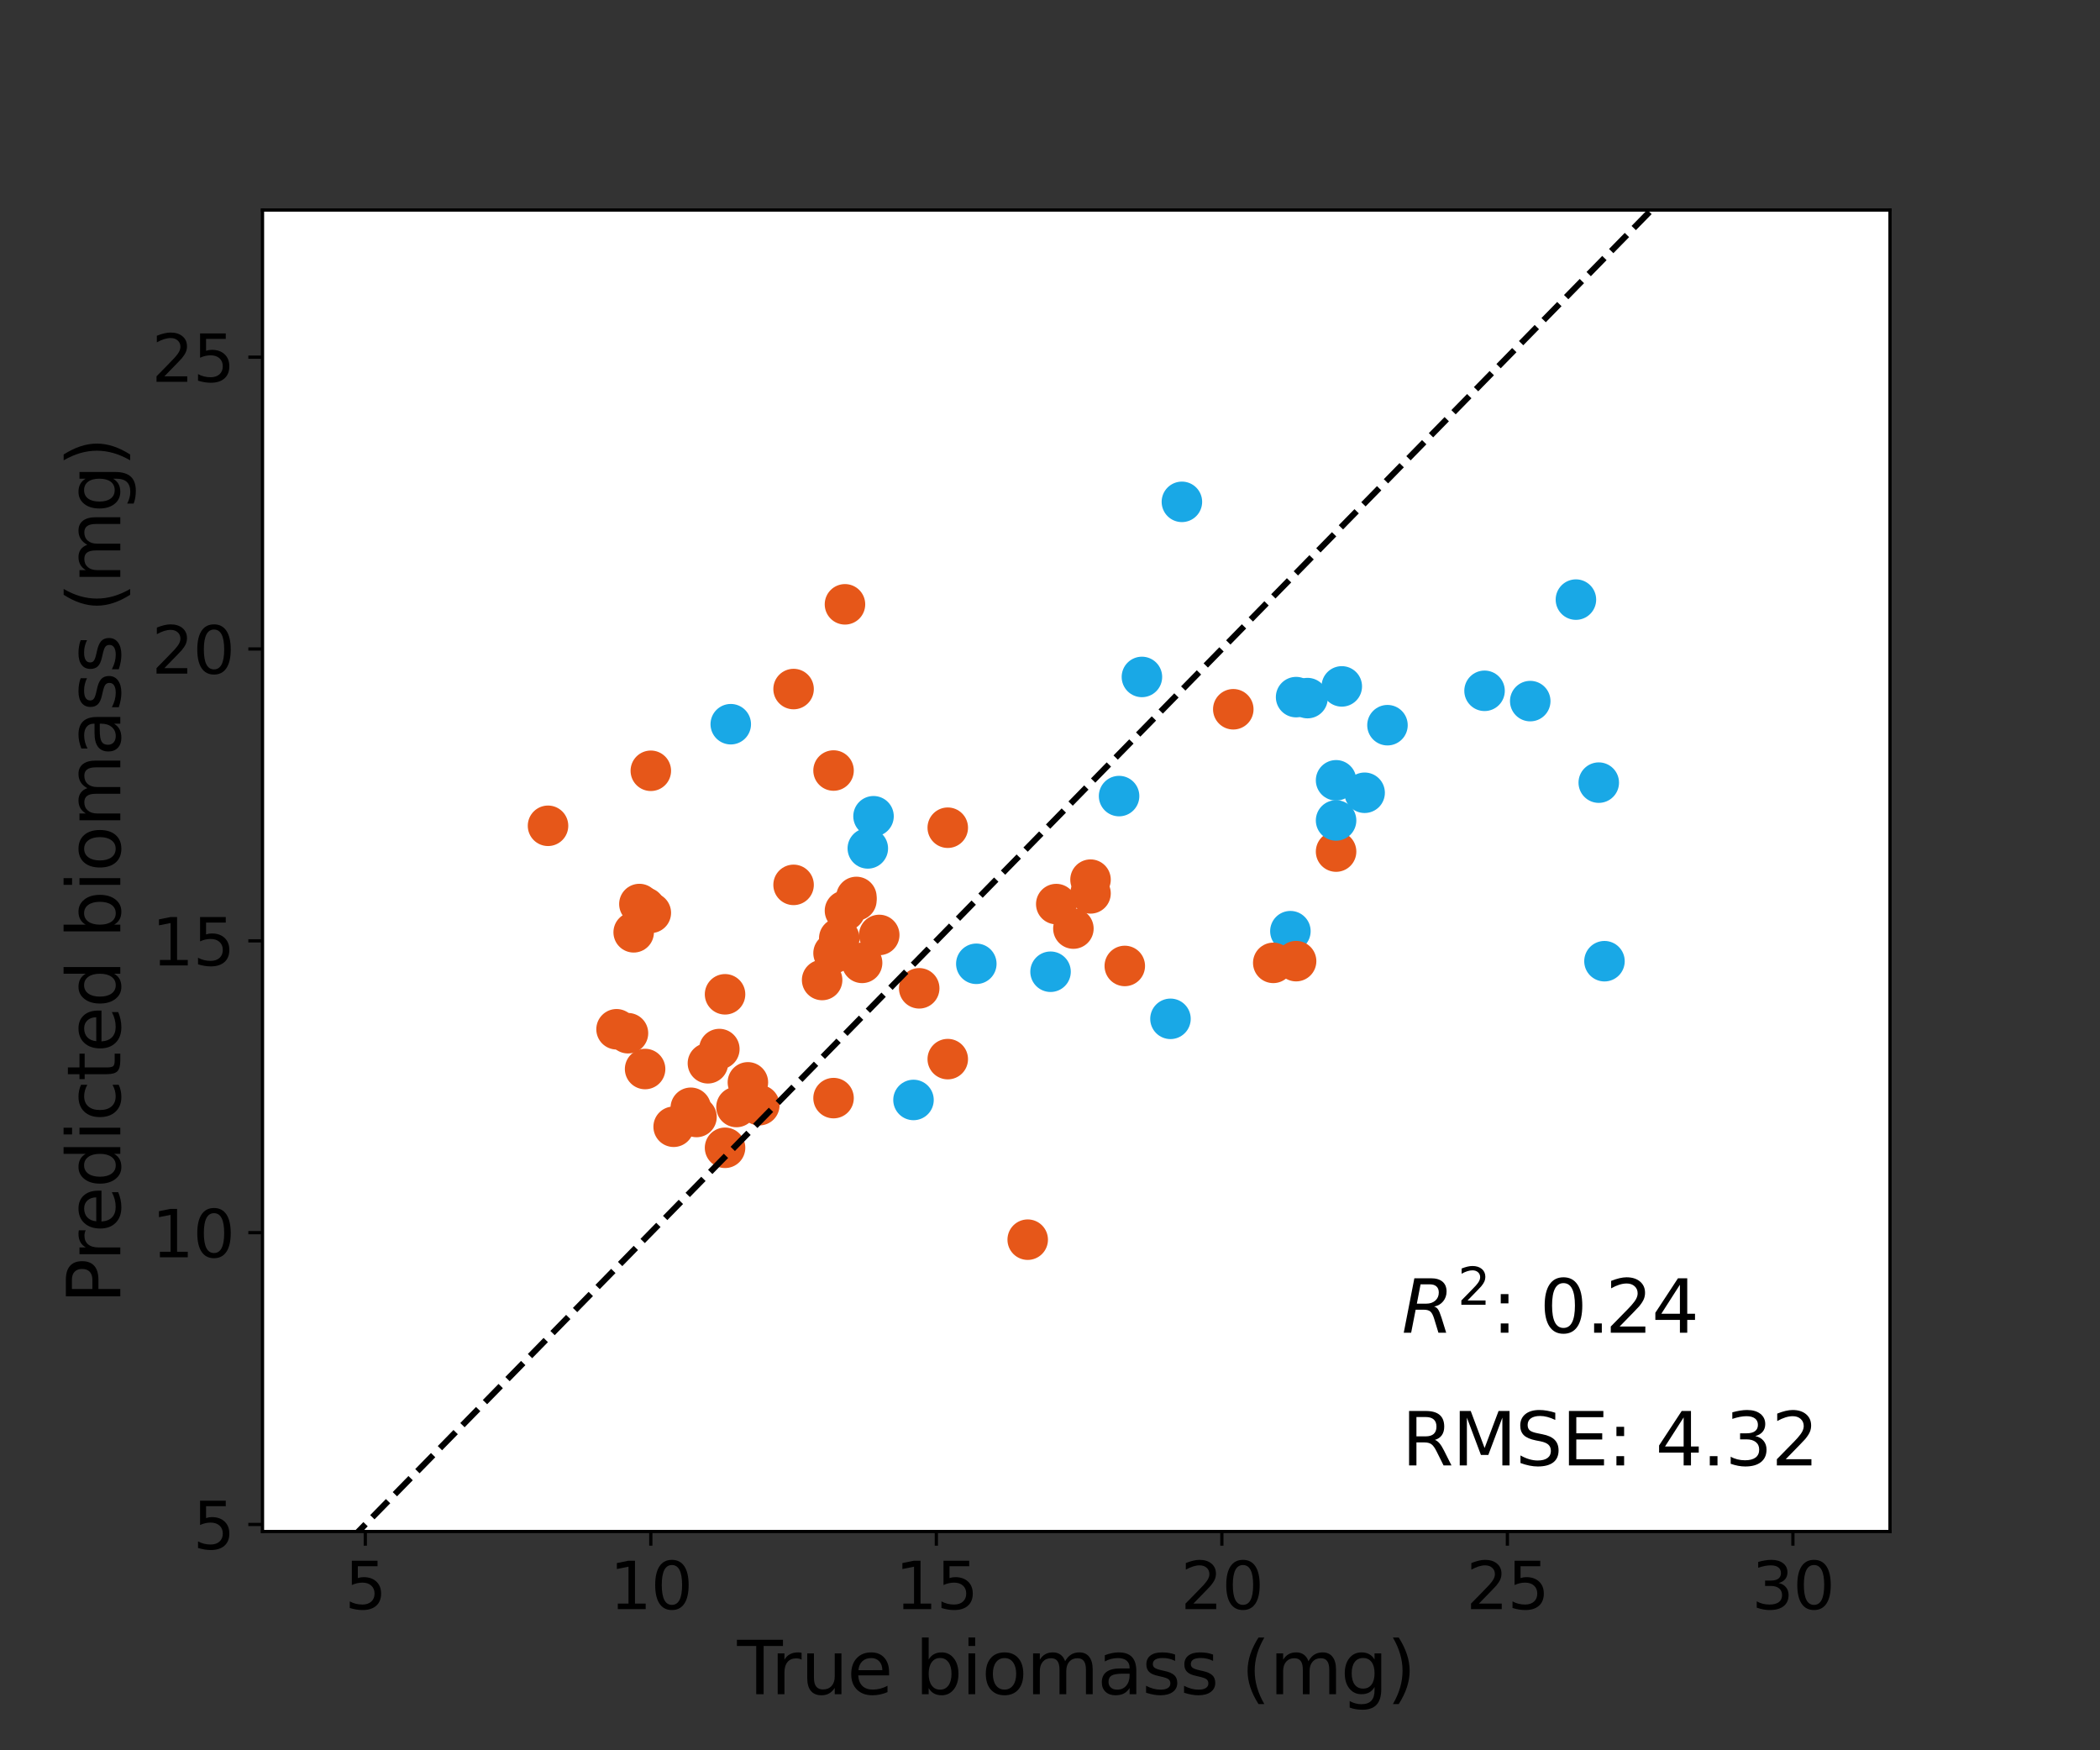 <?xml version="1.0" encoding="utf-8" standalone="no"?>
<!DOCTYPE svg PUBLIC "-//W3C//DTD SVG 1.1//EN"
  "http://www.w3.org/Graphics/SVG/1.1/DTD/svg11.dtd">
<svg xmlns:xlink="http://www.w3.org/1999/xlink" width="518.4pt" height="432pt" viewBox="0 0 518.4 432" xmlns="http://www.w3.org/2000/svg" version="1.1">
 <rect x="0" y="0" width="518.4" height="432" fill="#333333" stroke="none"/>
 <defs>
  <style type="text/css">*{stroke-linejoin: round; stroke-linecap: butt}</style>
 </defs>
 <g id="figure_1">
  <g id="patch_1">
   <path d="M 0 432 
L 518.4 432 
L 518.4 0 
L 0 0 
L 0 432 
z
" style="fill: none"/>
  </g>
  <g id="axes_1">
   <g id="patch_2">
    <path d="M 64.8 378 
L 466.56 378 
L 466.56 51.84 
L 64.8 51.84 
z
" style="fill: #ffffff"/>
   </g>
   <g id="PathCollection_1">
    <defs>
     <path id="C0_0_c52ad7ee46" d="M 0 4.5 
C 1.193 4.5 2.338 4.026 3.182 3.182 
C 4.026 2.338 4.5 1.193 4.5 -0 
C 4.5 -1.193 4.026 -2.338 3.182 -3.182 
C 2.338 -4.026 1.193 -4.5 0 -4.5 
C -1.193 -4.5 -2.338 -4.026 -3.182 -3.182 
C -4.026 -2.338 -4.5 -1.193 -4.5 0 
C -4.5 1.193 -4.026 2.338 -3.182 3.182 
C -2.338 4.026 -1.193 4.5 0 4.5 
z
"/>
    </defs>
    <g clip-path="url(#pa048509283)">
     <use xlink:href="#C0_0_c52ad7ee46" x="366.472" y="170.504" style="fill: #19a8e6; stroke: #19a8e6"/>
    </g>
    <g clip-path="url(#pa048509283)">
     <use xlink:href="#C0_0_c52ad7ee46" x="331.23" y="169.415" style="fill: #19a8e6; stroke: #19a8e6"/>
    </g>
    <g clip-path="url(#pa048509283)">
     <use xlink:href="#C0_0_c52ad7ee46" x="259.336" y="239.842" style="fill: #19a8e6; stroke: #19a8e6"/>
    </g>
    <g clip-path="url(#pa048509283)">
     <use xlink:href="#C0_0_c52ad7ee46" x="178.984" y="283.299" style="fill: #e65719; stroke: #e65719"/>
    </g>
    <g clip-path="url(#pa048509283)">
     <use xlink:href="#C0_0_c52ad7ee46" x="155.02" y="255.013" style="fill: #e65719; stroke: #e65719"/>
    </g>
    <g clip-path="url(#pa048509283)">
     <use xlink:href="#C0_0_c52ad7ee46" x="195.901" y="170.071" style="fill: #e65719; stroke: #e65719"/>
    </g>
    <g clip-path="url(#pa048509283)">
     <use xlink:href="#C0_0_c52ad7ee46" x="160.659" y="190.243" style="fill: #e65719; stroke: #e65719"/>
    </g>
    <g clip-path="url(#pa048509283)">
     <use xlink:href="#C0_0_c52ad7ee46" x="329.821" y="192.593" style="fill: #19a8e6; stroke: #19a8e6"/>
    </g>
    <g clip-path="url(#pa048509283)">
     <use xlink:href="#C0_0_c52ad7ee46" x="207.178" y="231.569" style="fill: #e65719; stroke: #e65719"/>
    </g>
    <g clip-path="url(#pa048509283)">
     <use xlink:href="#C0_0_c52ad7ee46" x="211.407" y="221.384" style="fill: #e65719; stroke: #e65719"/>
    </g>
    <g clip-path="url(#pa048509283)">
     <use xlink:href="#C0_0_c52ad7ee46" x="233.962" y="261.411" style="fill: #e65719; stroke: #e65719"/>
    </g>
    <g clip-path="url(#pa048509283)">
     <use xlink:href="#C0_0_c52ad7ee46" x="318.543" y="229.832" style="fill: #19a8e6; stroke: #19a8e6"/>
    </g>
    <g clip-path="url(#pa048509283)">
     <use xlink:href="#C0_0_c52ad7ee46" x="260.746" y="223.146" style="fill: #e65719; stroke: #e65719"/>
    </g>
    <g clip-path="url(#pa048509283)">
     <use xlink:href="#C0_0_c52ad7ee46" x="159.249" y="263.854" style="fill: #e65719; stroke: #e65719"/>
    </g>
    <g clip-path="url(#pa048509283)">
     <use xlink:href="#C0_0_c52ad7ee46" x="187.443" y="272.782" style="fill: #e65719; stroke: #e65719"/>
    </g>
    <g clip-path="url(#pa048509283)">
     <use xlink:href="#C0_0_c52ad7ee46" x="212.817" y="237.654" style="fill: #e65719; stroke: #e65719"/>
    </g>
    <g clip-path="url(#pa048509283)">
     <use xlink:href="#C0_0_c52ad7ee46" x="329.821" y="210.185" style="fill: #e65719; stroke: #e65719"/>
    </g>
    <g clip-path="url(#pa048509283)">
     <use xlink:href="#C0_0_c52ad7ee46" x="241.011" y="237.882" style="fill: #19a8e6; stroke: #19a8e6"/>
    </g>
    <g clip-path="url(#pa048509283)">
     <use xlink:href="#C0_0_c52ad7ee46" x="160.659" y="225.302" style="fill: #e65719; stroke: #e65719"/>
    </g>
    <g clip-path="url(#pa048509283)">
     <use xlink:href="#C0_0_c52ad7ee46" x="180.394" y="178.747" style="fill: #19a8e6; stroke: #19a8e6"/>
    </g>
    <g clip-path="url(#pa048509283)">
     <use xlink:href="#C0_0_c52ad7ee46" x="159.249" y="224.01" style="fill: #e65719; stroke: #e65719"/>
    </g>
    <g clip-path="url(#pa048509283)">
     <use xlink:href="#C0_0_c52ad7ee46" x="319.953" y="237.229" style="fill: #e65719; stroke: #e65719"/>
    </g>
    <g clip-path="url(#pa048509283)">
     <use xlink:href="#C0_0_c52ad7ee46" x="215.636" y="201.467" style="fill: #19a8e6; stroke: #19a8e6"/>
    </g>
    <g clip-path="url(#pa048509283)">
     <use xlink:href="#C0_0_c52ad7ee46" x="195.901" y="218.403" style="fill: #e65719; stroke: #e65719"/>
    </g>
    <g clip-path="url(#pa048509283)">
     <use xlink:href="#C0_0_c52ad7ee46" x="389.027" y="147.995" style="fill: #19a8e6; stroke: #19a8e6"/>
    </g>
    <g clip-path="url(#pa048509283)">
     <use xlink:href="#C0_0_c52ad7ee46" x="211.407" y="222.224" style="fill: #e65719; stroke: #e65719"/>
    </g>
    <g clip-path="url(#pa048509283)">
     <use xlink:href="#C0_0_c52ad7ee46" x="276.253" y="196.488" style="fill: #19a8e6; stroke: #19a8e6"/>
    </g>
    <g clip-path="url(#pa048509283)">
     <use xlink:href="#C0_0_c52ad7ee46" x="184.623" y="267.144" style="fill: #e65719; stroke: #e65719"/>
    </g>
    <g clip-path="url(#pa048509283)">
     <use xlink:href="#C0_0_c52ad7ee46" x="288.94" y="251.466" style="fill: #19a8e6; stroke: #19a8e6"/>
    </g>
    <g clip-path="url(#pa048509283)">
     <use xlink:href="#C0_0_c52ad7ee46" x="214.227" y="209.4" style="fill: #19a8e6; stroke: #19a8e6"/>
    </g>
    <g clip-path="url(#pa048509283)">
     <use xlink:href="#C0_0_c52ad7ee46" x="135.284" y="203.821" style="fill: #e65719; stroke: #e65719"/>
    </g>
    <g clip-path="url(#pa048509283)">
     <use xlink:href="#C0_0_c52ad7ee46" x="329.821" y="202.5" style="fill: #19a8e6; stroke: #19a8e6"/>
    </g>
    <g clip-path="url(#pa048509283)">
     <use xlink:href="#C0_0_c52ad7ee46" x="181.804" y="273.227" style="fill: #e65719; stroke: #e65719"/>
    </g>
    <g clip-path="url(#pa048509283)">
     <use xlink:href="#C0_0_c52ad7ee46" x="226.914" y="243.935" style="fill: #e65719; stroke: #e65719"/>
    </g>
    <g clip-path="url(#pa048509283)">
     <use xlink:href="#C0_0_c52ad7ee46" x="269.204" y="220.503" style="fill: #e65719; stroke: #e65719"/>
    </g>
    <g clip-path="url(#pa048509283)">
     <use xlink:href="#C0_0_c52ad7ee46" x="396.076" y="237.241" style="fill: #19a8e6; stroke: #19a8e6"/>
    </g>
    <g clip-path="url(#pa048509283)">
     <use xlink:href="#C0_0_c52ad7ee46" x="208.588" y="224.775" style="fill: #e65719; stroke: #e65719"/>
    </g>
    <g clip-path="url(#pa048509283)">
     <use xlink:href="#C0_0_c52ad7ee46" x="281.891" y="167.081" style="fill: #19a8e6; stroke: #19a8e6"/>
    </g>
    <g clip-path="url(#pa048509283)">
     <use xlink:href="#C0_0_c52ad7ee46" x="178.984" y="245.414" style="fill: #e65719; stroke: #e65719"/>
    </g>
    <g clip-path="url(#pa048509283)">
     <use xlink:href="#C0_0_c52ad7ee46" x="394.666" y="193.169" style="fill: #19a8e6; stroke: #19a8e6"/>
    </g>
    <g clip-path="url(#pa048509283)">
     <use xlink:href="#C0_0_c52ad7ee46" x="170.526" y="273.419" style="fill: #e65719; stroke: #e65719"/>
    </g>
    <g clip-path="url(#pa048509283)">
     <use xlink:href="#C0_0_c52ad7ee46" x="377.75" y="173.046" style="fill: #19a8e6; stroke: #19a8e6"/>
    </g>
    <g clip-path="url(#pa048509283)">
     <use xlink:href="#C0_0_c52ad7ee46" x="264.975" y="229.19" style="fill: #e65719; stroke: #e65719"/>
    </g>
    <g clip-path="url(#pa048509283)">
     <use xlink:href="#C0_0_c52ad7ee46" x="233.962" y="204.295" style="fill: #e65719; stroke: #e65719"/>
    </g>
    <g clip-path="url(#pa048509283)">
     <use xlink:href="#C0_0_c52ad7ee46" x="205.768" y="190.181" style="fill: #e65719; stroke: #e65719"/>
    </g>
    <g clip-path="url(#pa048509283)">
     <use xlink:href="#C0_0_c52ad7ee46" x="157.839" y="223.134" style="fill: #e65719; stroke: #e65719"/>
    </g>
    <g clip-path="url(#pa048509283)">
     <use xlink:href="#C0_0_c52ad7ee46" x="174.755" y="262.437" style="fill: #e65719; stroke: #e65719"/>
    </g>
    <g clip-path="url(#pa048509283)">
     <use xlink:href="#C0_0_c52ad7ee46" x="319.953" y="172.062" style="fill: #19a8e6; stroke: #19a8e6"/>
    </g>
    <g clip-path="url(#pa048509283)">
     <use xlink:href="#C0_0_c52ad7ee46" x="314.314" y="237.653" style="fill: #e65719; stroke: #e65719"/>
    </g>
    <g clip-path="url(#pa048509283)">
     <use xlink:href="#C0_0_c52ad7ee46" x="342.508" y="178.989" style="fill: #19a8e6; stroke: #19a8e6"/>
    </g>
    <g clip-path="url(#pa048509283)">
     <use xlink:href="#C0_0_c52ad7ee46" x="277.662" y="238.415" style="fill: #e65719; stroke: #e65719"/>
    </g>
    <g clip-path="url(#pa048509283)">
     <use xlink:href="#C0_0_c52ad7ee46" x="253.698" y="305.974" style="fill: #e65719; stroke: #e65719"/>
    </g>
    <g clip-path="url(#pa048509283)">
     <use xlink:href="#C0_0_c52ad7ee46" x="205.768" y="235.253" style="fill: #e65719; stroke: #e65719"/>
    </g>
    <g clip-path="url(#pa048509283)">
     <use xlink:href="#C0_0_c52ad7ee46" x="269.204" y="217.114" style="fill: #e65719; stroke: #e65719"/>
    </g>
    <g clip-path="url(#pa048509283)">
     <use xlink:href="#C0_0_c52ad7ee46" x="166.297" y="278.104" style="fill: #e65719; stroke: #e65719"/>
    </g>
    <g clip-path="url(#pa048509283)">
     <use xlink:href="#C0_0_c52ad7ee46" x="208.588" y="149.16" style="fill: #e65719; stroke: #e65719"/>
    </g>
    <g clip-path="url(#pa048509283)">
     <use xlink:href="#C0_0_c52ad7ee46" x="217.046" y="230.763" style="fill: #e65719; stroke: #e65719"/>
    </g>
    <g clip-path="url(#pa048509283)">
     <use xlink:href="#C0_0_c52ad7ee46" x="177.575" y="258.925" style="fill: #e65719; stroke: #e65719"/>
    </g>
    <g clip-path="url(#pa048509283)">
     <use xlink:href="#C0_0_c52ad7ee46" x="304.446" y="175.06" style="fill: #e65719; stroke: #e65719"/>
    </g>
    <g clip-path="url(#pa048509283)">
     <use xlink:href="#C0_0_c52ad7ee46" x="291.759" y="123.866" style="fill: #19a8e6; stroke: #19a8e6"/>
    </g>
    <g clip-path="url(#pa048509283)">
     <use xlink:href="#C0_0_c52ad7ee46" x="156.429" y="230.109" style="fill: #e65719; stroke: #e65719"/>
    </g>
    <g clip-path="url(#pa048509283)">
     <use xlink:href="#C0_0_c52ad7ee46" x="202.949" y="241.881" style="fill: #e65719; stroke: #e65719"/>
    </g>
    <g clip-path="url(#pa048509283)">
     <use xlink:href="#C0_0_c52ad7ee46" x="171.936" y="275.692" style="fill: #e65719; stroke: #e65719"/>
    </g>
    <g clip-path="url(#pa048509283)">
     <use xlink:href="#C0_0_c52ad7ee46" x="152.2" y="254.041" style="fill: #e65719; stroke: #e65719"/>
    </g>
    <g clip-path="url(#pa048509283)">
     <use xlink:href="#C0_0_c52ad7ee46" x="322.772" y="172.305" style="fill: #19a8e6; stroke: #19a8e6"/>
    </g>
    <g clip-path="url(#pa048509283)">
     <use xlink:href="#C0_0_c52ad7ee46" x="336.869" y="195.668" style="fill: #19a8e6; stroke: #19a8e6"/>
    </g>
    <g clip-path="url(#pa048509283)">
     <use xlink:href="#C0_0_c52ad7ee46" x="225.504" y="271.489" style="fill: #19a8e6; stroke: #19a8e6"/>
    </g>
    <g clip-path="url(#pa048509283)">
     <use xlink:href="#C0_0_c52ad7ee46" x="205.768" y="271.034" style="fill: #e65719; stroke: #e65719"/>
    </g>
   </g>
   <g id="matplotlib.axis_1">
    <g id="xtick_1">
     <g id="line2d_1">
      <defs>
       <path id="m9a67335883" d="M 0 0 
L 0 3.5 
" style="stroke: #000000; stroke-width: 0.8"/>
      </defs>
      <g>
       <use xlink:href="#m9a67335883" x="90.174" y="378" style="stroke: #000000; stroke-width: 0.8"/>
      </g>
     </g>
     <g id="text_1">
      <!-- 5 -->
      <g transform="translate(85.084 397.158) scale(0.16 -0.16)">
       <defs>
        <path id="DejaVuSans-35" d="M 691 4666 
L 3169 4666 
L 3169 4134 
L 1269 4134 
L 1269 2991 
Q 1406 3038 1543 3061 
Q 1681 3084 1819 3084 
Q 2600 3084 3056 2656 
Q 3513 2228 3513 1497 
Q 3513 744 3044 326 
Q 2575 -91 1722 -91 
Q 1428 -91 1123 -41 
Q 819 9 494 109 
L 494 744 
Q 775 591 1075 516 
Q 1375 441 1709 441 
Q 2250 441 2565 725 
Q 2881 1009 2881 1497 
Q 2881 1984 2565 2268 
Q 2250 2553 1709 2553 
Q 1456 2553 1204 2497 
Q 953 2441 691 2322 
L 691 4666 
z
" transform="scale(0.016)"/>
       </defs>
       <use xlink:href="#DejaVuSans-35"/>
      </g>
     </g>
    </g>
    <g id="xtick_2">
     <g id="line2d_2">
      <g>
       <use xlink:href="#m9a67335883" x="160.659" y="378" style="stroke: #000000; stroke-width: 0.8"/>
      </g>
     </g>
     <g id="text_2">
      <!-- 10 -->
      <g transform="translate(150.479 397.158) scale(0.16 -0.16)">
       <defs>
        <path id="DejaVuSans-31" d="M 794 531 
L 1825 531 
L 1825 4091 
L 703 3866 
L 703 4441 
L 1819 4666 
L 2450 4666 
L 2450 531 
L 3481 531 
L 3481 0 
L 794 0 
L 794 531 
z
" transform="scale(0.016)"/>
        <path id="DejaVuSans-30" d="M 2034 4250 
Q 1547 4250 1301 3770 
Q 1056 3291 1056 2328 
Q 1056 1369 1301 889 
Q 1547 409 2034 409 
Q 2525 409 2770 889 
Q 3016 1369 3016 2328 
Q 3016 3291 2770 3770 
Q 2525 4250 2034 4250 
z
M 2034 4750 
Q 2819 4750 3233 4129 
Q 3647 3509 3647 2328 
Q 3647 1150 3233 529 
Q 2819 -91 2034 -91 
Q 1250 -91 836 529 
Q 422 1150 422 2328 
Q 422 3509 836 4129 
Q 1250 4750 2034 4750 
z
" transform="scale(0.016)"/>
       </defs>
       <use xlink:href="#DejaVuSans-31"/>
       <use xlink:href="#DejaVuSans-30" x="63.623"/>
      </g>
     </g>
    </g>
    <g id="xtick_3">
     <g id="line2d_3">
      <g>
       <use xlink:href="#m9a67335883" x="231.143" y="378" style="stroke: #000000; stroke-width: 0.8"/>
      </g>
     </g>
     <g id="text_3">
      <!-- 15 -->
      <g transform="translate(220.963 397.158) scale(0.16 -0.16)">
       <use xlink:href="#DejaVuSans-31"/>
       <use xlink:href="#DejaVuSans-35" x="63.623"/>
      </g>
     </g>
    </g>
    <g id="xtick_4">
     <g id="line2d_4">
      <g>
       <use xlink:href="#m9a67335883" x="301.627" y="378" style="stroke: #000000; stroke-width: 0.8"/>
      </g>
     </g>
     <g id="text_4">
      <!-- 20 -->
      <g transform="translate(291.447 397.158) scale(0.16 -0.16)">
       <defs>
        <path id="DejaVuSans-32" d="M 1228 531 
L 3431 531 
L 3431 0 
L 469 0 
L 469 531 
Q 828 903 1448 1529 
Q 2069 2156 2228 2338 
Q 2531 2678 2651 2914 
Q 2772 3150 2772 3378 
Q 2772 3750 2511 3984 
Q 2250 4219 1831 4219 
Q 1534 4219 1204 4116 
Q 875 4013 500 3803 
L 500 4441 
Q 881 4594 1212 4672 
Q 1544 4750 1819 4750 
Q 2544 4750 2975 4387 
Q 3406 4025 3406 3419 
Q 3406 3131 3298 2873 
Q 3191 2616 2906 2266 
Q 2828 2175 2409 1742 
Q 1991 1309 1228 531 
z
" transform="scale(0.016)"/>
       </defs>
       <use xlink:href="#DejaVuSans-32"/>
       <use xlink:href="#DejaVuSans-30" x="63.623"/>
      </g>
     </g>
    </g>
    <g id="xtick_5">
     <g id="line2d_5">
      <g>
       <use xlink:href="#m9a67335883" x="372.111" y="378" style="stroke: #000000; stroke-width: 0.8"/>
      </g>
     </g>
     <g id="text_5">
      <!-- 25 -->
      <g transform="translate(361.931 397.158) scale(0.16 -0.16)">
       <use xlink:href="#DejaVuSans-32"/>
       <use xlink:href="#DejaVuSans-35" x="63.623"/>
      </g>
     </g>
    </g>
    <g id="xtick_6">
     <g id="line2d_6">
      <g>
       <use xlink:href="#m9a67335883" x="442.595" y="378" style="stroke: #000000; stroke-width: 0.8"/>
      </g>
     </g>
     <g id="text_6">
      <!-- 30 -->
      <g transform="translate(432.415 397.158) scale(0.16 -0.16)">
       <defs>
        <path id="DejaVuSans-33" d="M 2597 2516 
Q 3050 2419 3304 2112 
Q 3559 1806 3559 1356 
Q 3559 666 3084 287 
Q 2609 -91 1734 -91 
Q 1441 -91 1130 -33 
Q 819 25 488 141 
L 488 750 
Q 750 597 1062 519 
Q 1375 441 1716 441 
Q 2309 441 2620 675 
Q 2931 909 2931 1356 
Q 2931 1769 2642 2001 
Q 2353 2234 1838 2234 
L 1294 2234 
L 1294 2753 
L 1863 2753 
Q 2328 2753 2575 2939 
Q 2822 3125 2822 3475 
Q 2822 3834 2567 4026 
Q 2313 4219 1838 4219 
Q 1578 4219 1281 4162 
Q 984 4106 628 3988 
L 628 4550 
Q 988 4650 1302 4700 
Q 1616 4750 1894 4750 
Q 2613 4750 3031 4423 
Q 3450 4097 3450 3541 
Q 3450 3153 3228 2886 
Q 3006 2619 2597 2516 
z
" transform="scale(0.016)"/>
       </defs>
       <use xlink:href="#DejaVuSans-33"/>
       <use xlink:href="#DejaVuSans-30" x="63.623"/>
      </g>
     </g>
    </g>
    <g id="text_7">
     <!-- True biomass (mg) -->
     <g transform="translate(181.966 418.162) scale(0.18 -0.18)">
      <defs>
       <path id="DejaVuSans-54" d="M -19 4666 
L 3928 4666 
L 3928 4134 
L 2272 4134 
L 2272 0 
L 1638 0 
L 1638 4134 
L -19 4134 
L -19 4666 
z
" transform="scale(0.016)"/>
       <path id="DejaVuSans-72" d="M 2631 2963 
Q 2534 3019 2420 3045 
Q 2306 3072 2169 3072 
Q 1681 3072 1420 2755 
Q 1159 2438 1159 1844 
L 1159 0 
L 581 0 
L 581 3500 
L 1159 3500 
L 1159 2956 
Q 1341 3275 1631 3429 
Q 1922 3584 2338 3584 
Q 2397 3584 2469 3576 
Q 2541 3569 2628 3553 
L 2631 2963 
z
" transform="scale(0.016)"/>
       <path id="DejaVuSans-75" d="M 544 1381 
L 544 3500 
L 1119 3500 
L 1119 1403 
Q 1119 906 1312 657 
Q 1506 409 1894 409 
Q 2359 409 2629 706 
Q 2900 1003 2900 1516 
L 2900 3500 
L 3475 3500 
L 3475 0 
L 2900 0 
L 2900 538 
Q 2691 219 2414 64 
Q 2138 -91 1772 -91 
Q 1169 -91 856 284 
Q 544 659 544 1381 
z
M 1991 3584 
L 1991 3584 
z
" transform="scale(0.016)"/>
       <path id="DejaVuSans-65" d="M 3597 1894 
L 3597 1613 
L 953 1613 
Q 991 1019 1311 708 
Q 1631 397 2203 397 
Q 2534 397 2845 478 
Q 3156 559 3463 722 
L 3463 178 
Q 3153 47 2828 -22 
Q 2503 -91 2169 -91 
Q 1331 -91 842 396 
Q 353 884 353 1716 
Q 353 2575 817 3079 
Q 1281 3584 2069 3584 
Q 2775 3584 3186 3129 
Q 3597 2675 3597 1894 
z
M 3022 2063 
Q 3016 2534 2758 2815 
Q 2500 3097 2075 3097 
Q 1594 3097 1305 2825 
Q 1016 2553 972 2059 
L 3022 2063 
z
" transform="scale(0.016)"/>
       <path id="DejaVuSans-20" transform="scale(0.016)"/>
       <path id="DejaVuSans-62" d="M 3116 1747 
Q 3116 2381 2855 2742 
Q 2594 3103 2138 3103 
Q 1681 3103 1420 2742 
Q 1159 2381 1159 1747 
Q 1159 1113 1420 752 
Q 1681 391 2138 391 
Q 2594 391 2855 752 
Q 3116 1113 3116 1747 
z
M 1159 2969 
Q 1341 3281 1617 3432 
Q 1894 3584 2278 3584 
Q 2916 3584 3314 3078 
Q 3713 2572 3713 1747 
Q 3713 922 3314 415 
Q 2916 -91 2278 -91 
Q 1894 -91 1617 61 
Q 1341 213 1159 525 
L 1159 0 
L 581 0 
L 581 4863 
L 1159 4863 
L 1159 2969 
z
" transform="scale(0.016)"/>
       <path id="DejaVuSans-69" d="M 603 3500 
L 1178 3500 
L 1178 0 
L 603 0 
L 603 3500 
z
M 603 4863 
L 1178 4863 
L 1178 4134 
L 603 4134 
L 603 4863 
z
" transform="scale(0.016)"/>
       <path id="DejaVuSans-6f" d="M 1959 3097 
Q 1497 3097 1228 2736 
Q 959 2375 959 1747 
Q 959 1119 1226 758 
Q 1494 397 1959 397 
Q 2419 397 2687 759 
Q 2956 1122 2956 1747 
Q 2956 2369 2687 2733 
Q 2419 3097 1959 3097 
z
M 1959 3584 
Q 2709 3584 3137 3096 
Q 3566 2609 3566 1747 
Q 3566 888 3137 398 
Q 2709 -91 1959 -91 
Q 1206 -91 779 398 
Q 353 888 353 1747 
Q 353 2609 779 3096 
Q 1206 3584 1959 3584 
z
" transform="scale(0.016)"/>
       <path id="DejaVuSans-6d" d="M 3328 2828 
Q 3544 3216 3844 3400 
Q 4144 3584 4550 3584 
Q 5097 3584 5394 3201 
Q 5691 2819 5691 2113 
L 5691 0 
L 5113 0 
L 5113 2094 
Q 5113 2597 4934 2840 
Q 4756 3084 4391 3084 
Q 3944 3084 3684 2787 
Q 3425 2491 3425 1978 
L 3425 0 
L 2847 0 
L 2847 2094 
Q 2847 2600 2669 2842 
Q 2491 3084 2119 3084 
Q 1678 3084 1418 2786 
Q 1159 2488 1159 1978 
L 1159 0 
L 581 0 
L 581 3500 
L 1159 3500 
L 1159 2956 
Q 1356 3278 1631 3431 
Q 1906 3584 2284 3584 
Q 2666 3584 2933 3390 
Q 3200 3197 3328 2828 
z
" transform="scale(0.016)"/>
       <path id="DejaVuSans-61" d="M 2194 1759 
Q 1497 1759 1228 1600 
Q 959 1441 959 1056 
Q 959 750 1161 570 
Q 1363 391 1709 391 
Q 2188 391 2477 730 
Q 2766 1069 2766 1631 
L 2766 1759 
L 2194 1759 
z
M 3341 1997 
L 3341 0 
L 2766 0 
L 2766 531 
Q 2569 213 2275 61 
Q 1981 -91 1556 -91 
Q 1019 -91 701 211 
Q 384 513 384 1019 
Q 384 1609 779 1909 
Q 1175 2209 1959 2209 
L 2766 2209 
L 2766 2266 
Q 2766 2663 2505 2880 
Q 2244 3097 1772 3097 
Q 1472 3097 1187 3025 
Q 903 2953 641 2809 
L 641 3341 
Q 956 3463 1253 3523 
Q 1550 3584 1831 3584 
Q 2591 3584 2966 3190 
Q 3341 2797 3341 1997 
z
" transform="scale(0.016)"/>
       <path id="DejaVuSans-73" d="M 2834 3397 
L 2834 2853 
Q 2591 2978 2328 3040 
Q 2066 3103 1784 3103 
Q 1356 3103 1142 2972 
Q 928 2841 928 2578 
Q 928 2378 1081 2264 
Q 1234 2150 1697 2047 
L 1894 2003 
Q 2506 1872 2764 1633 
Q 3022 1394 3022 966 
Q 3022 478 2636 193 
Q 2250 -91 1575 -91 
Q 1294 -91 989 -36 
Q 684 19 347 128 
L 347 722 
Q 666 556 975 473 
Q 1284 391 1588 391 
Q 1994 391 2212 530 
Q 2431 669 2431 922 
Q 2431 1156 2273 1281 
Q 2116 1406 1581 1522 
L 1381 1569 
Q 847 1681 609 1914 
Q 372 2147 372 2553 
Q 372 3047 722 3315 
Q 1072 3584 1716 3584 
Q 2034 3584 2315 3537 
Q 2597 3491 2834 3397 
z
" transform="scale(0.016)"/>
       <path id="DejaVuSans-28" d="M 1984 4856 
Q 1566 4138 1362 3434 
Q 1159 2731 1159 2009 
Q 1159 1288 1364 580 
Q 1569 -128 1984 -844 
L 1484 -844 
Q 1016 -109 783 600 
Q 550 1309 550 2009 
Q 550 2706 781 3412 
Q 1013 4119 1484 4856 
L 1984 4856 
z
" transform="scale(0.016)"/>
       <path id="DejaVuSans-67" d="M 2906 1791 
Q 2906 2416 2648 2759 
Q 2391 3103 1925 3103 
Q 1463 3103 1205 2759 
Q 947 2416 947 1791 
Q 947 1169 1205 825 
Q 1463 481 1925 481 
Q 2391 481 2648 825 
Q 2906 1169 2906 1791 
z
M 3481 434 
Q 3481 -459 3084 -895 
Q 2688 -1331 1869 -1331 
Q 1566 -1331 1297 -1286 
Q 1028 -1241 775 -1147 
L 775 -588 
Q 1028 -725 1275 -790 
Q 1522 -856 1778 -856 
Q 2344 -856 2625 -561 
Q 2906 -266 2906 331 
L 2906 616 
Q 2728 306 2450 153 
Q 2172 0 1784 0 
Q 1141 0 747 490 
Q 353 981 353 1791 
Q 353 2603 747 3093 
Q 1141 3584 1784 3584 
Q 2172 3584 2450 3431 
Q 2728 3278 2906 2969 
L 2906 3500 
L 3481 3500 
L 3481 434 
z
" transform="scale(0.016)"/>
       <path id="DejaVuSans-29" d="M 513 4856 
L 1013 4856 
Q 1481 4119 1714 3412 
Q 1947 2706 1947 2009 
Q 1947 1309 1714 600 
Q 1481 -109 1013 -844 
L 513 -844 
Q 928 -128 1133 580 
Q 1338 1288 1338 2009 
Q 1338 2731 1133 3434 
Q 928 4138 513 4856 
z
" transform="scale(0.016)"/>
      </defs>
      <use xlink:href="#DejaVuSans-54"/>
      <use xlink:href="#DejaVuSans-72" x="46.334"/>
      <use xlink:href="#DejaVuSans-75" x="87.447"/>
      <use xlink:href="#DejaVuSans-65" x="150.826"/>
      <use xlink:href="#DejaVuSans-20" x="212.35"/>
      <use xlink:href="#DejaVuSans-62" x="244.137"/>
      <use xlink:href="#DejaVuSans-69" x="307.613"/>
      <use xlink:href="#DejaVuSans-6f" x="335.396"/>
      <use xlink:href="#DejaVuSans-6d" x="396.578"/>
      <use xlink:href="#DejaVuSans-61" x="493.99"/>
      <use xlink:href="#DejaVuSans-73" x="555.27"/>
      <use xlink:href="#DejaVuSans-73" x="607.369"/>
      <use xlink:href="#DejaVuSans-20" x="659.469"/>
      <use xlink:href="#DejaVuSans-28" x="691.256"/>
      <use xlink:href="#DejaVuSans-6d" x="730.27"/>
      <use xlink:href="#DejaVuSans-67" x="827.682"/>
      <use xlink:href="#DejaVuSans-29" x="891.158"/>
     </g>
    </g>
   </g>
   <g id="matplotlib.axis_2">
    <g id="ytick_1">
     <g id="line2d_7">
      <defs>
       <path id="m961dcbb27a" d="M 0 0 
L -3.5 0 
" style="stroke: #000000; stroke-width: 0.8"/>
      </defs>
      <g>
       <use xlink:href="#m961dcbb27a" x="64.8" y="376.263" style="stroke: #000000; stroke-width: 0.8"/>
      </g>
     </g>
     <g id="text_8">
      <!-- 5 -->
      <g transform="translate(47.62 382.342) scale(0.16 -0.16)">
       <use xlink:href="#DejaVuSans-35"/>
      </g>
     </g>
    </g>
    <g id="ytick_2">
     <g id="line2d_8">
      <g>
       <use xlink:href="#m961dcbb27a" x="64.8" y="304.237" style="stroke: #000000; stroke-width: 0.8"/>
      </g>
     </g>
     <g id="text_9">
      <!-- 10 -->
      <g transform="translate(37.44 310.316) scale(0.16 -0.16)">
       <use xlink:href="#DejaVuSans-31"/>
       <use xlink:href="#DejaVuSans-30" x="63.623"/>
      </g>
     </g>
    </g>
    <g id="ytick_3">
     <g id="line2d_9">
      <g>
       <use xlink:href="#m961dcbb27a" x="64.8" y="232.21" style="stroke: #000000; stroke-width: 0.8"/>
      </g>
     </g>
     <g id="text_10">
      <!-- 15 -->
      <g transform="translate(37.44 238.289) scale(0.16 -0.16)">
       <use xlink:href="#DejaVuSans-31"/>
       <use xlink:href="#DejaVuSans-35" x="63.623"/>
      </g>
     </g>
    </g>
    <g id="ytick_4">
     <g id="line2d_10">
      <g>
       <use xlink:href="#m961dcbb27a" x="64.8" y="160.184" style="stroke: #000000; stroke-width: 0.8"/>
      </g>
     </g>
     <g id="text_11">
      <!-- 20 -->
      <g transform="translate(37.44 166.263) scale(0.16 -0.16)">
       <use xlink:href="#DejaVuSans-32"/>
       <use xlink:href="#DejaVuSans-30" x="63.623"/>
      </g>
     </g>
    </g>
    <g id="ytick_5">
     <g id="line2d_11">
      <g>
       <use xlink:href="#m961dcbb27a" x="64.8" y="88.158" style="stroke: #000000; stroke-width: 0.8"/>
      </g>
     </g>
     <g id="text_12">
      <!-- 25 -->
      <g transform="translate(37.44 94.237) scale(0.16 -0.16)">
       <use xlink:href="#DejaVuSans-32"/>
       <use xlink:href="#DejaVuSans-35" x="63.623"/>
      </g>
     </g>
    </g>
    <g id="text_13">
     <!-- Predicted biomass (mg) -->
     <g transform="translate(29.697 321.77) rotate(-90) scale(0.18 -0.18)">
      <defs>
       <path id="DejaVuSans-50" d="M 1259 4147 
L 1259 2394 
L 2053 2394 
Q 2494 2394 2734 2622 
Q 2975 2850 2975 3272 
Q 2975 3691 2734 3919 
Q 2494 4147 2053 4147 
L 1259 4147 
z
M 628 4666 
L 2053 4666 
Q 2838 4666 3239 4311 
Q 3641 3956 3641 3272 
Q 3641 2581 3239 2228 
Q 2838 1875 2053 1875 
L 1259 1875 
L 1259 0 
L 628 0 
L 628 4666 
z
" transform="scale(0.016)"/>
       <path id="DejaVuSans-64" d="M 2906 2969 
L 2906 4863 
L 3481 4863 
L 3481 0 
L 2906 0 
L 2906 525 
Q 2725 213 2448 61 
Q 2172 -91 1784 -91 
Q 1150 -91 751 415 
Q 353 922 353 1747 
Q 353 2572 751 3078 
Q 1150 3584 1784 3584 
Q 2172 3584 2448 3432 
Q 2725 3281 2906 2969 
z
M 947 1747 
Q 947 1113 1208 752 
Q 1469 391 1925 391 
Q 2381 391 2643 752 
Q 2906 1113 2906 1747 
Q 2906 2381 2643 2742 
Q 2381 3103 1925 3103 
Q 1469 3103 1208 2742 
Q 947 2381 947 1747 
z
" transform="scale(0.016)"/>
       <path id="DejaVuSans-63" d="M 3122 3366 
L 3122 2828 
Q 2878 2963 2633 3030 
Q 2388 3097 2138 3097 
Q 1578 3097 1268 2742 
Q 959 2388 959 1747 
Q 959 1106 1268 751 
Q 1578 397 2138 397 
Q 2388 397 2633 464 
Q 2878 531 3122 666 
L 3122 134 
Q 2881 22 2623 -34 
Q 2366 -91 2075 -91 
Q 1284 -91 818 406 
Q 353 903 353 1747 
Q 353 2603 823 3093 
Q 1294 3584 2113 3584 
Q 2378 3584 2631 3529 
Q 2884 3475 3122 3366 
z
" transform="scale(0.016)"/>
       <path id="DejaVuSans-74" d="M 1172 4494 
L 1172 3500 
L 2356 3500 
L 2356 3053 
L 1172 3053 
L 1172 1153 
Q 1172 725 1289 603 
Q 1406 481 1766 481 
L 2356 481 
L 2356 0 
L 1766 0 
Q 1100 0 847 248 
Q 594 497 594 1153 
L 594 3053 
L 172 3053 
L 172 3500 
L 594 3500 
L 594 4494 
L 1172 4494 
z
" transform="scale(0.016)"/>
      </defs>
      <use xlink:href="#DejaVuSans-50"/>
      <use xlink:href="#DejaVuSans-72" x="58.553"/>
      <use xlink:href="#DejaVuSans-65" x="97.416"/>
      <use xlink:href="#DejaVuSans-64" x="158.939"/>
      <use xlink:href="#DejaVuSans-69" x="222.416"/>
      <use xlink:href="#DejaVuSans-63" x="250.199"/>
      <use xlink:href="#DejaVuSans-74" x="305.18"/>
      <use xlink:href="#DejaVuSans-65" x="344.389"/>
      <use xlink:href="#DejaVuSans-64" x="405.912"/>
      <use xlink:href="#DejaVuSans-20" x="469.389"/>
      <use xlink:href="#DejaVuSans-62" x="501.176"/>
      <use xlink:href="#DejaVuSans-69" x="564.652"/>
      <use xlink:href="#DejaVuSans-6f" x="592.436"/>
      <use xlink:href="#DejaVuSans-6d" x="653.617"/>
      <use xlink:href="#DejaVuSans-61" x="751.029"/>
      <use xlink:href="#DejaVuSans-73" x="812.309"/>
      <use xlink:href="#DejaVuSans-73" x="864.408"/>
      <use xlink:href="#DejaVuSans-20" x="916.508"/>
      <use xlink:href="#DejaVuSans-28" x="948.295"/>
      <use xlink:href="#DejaVuSans-6d" x="987.309"/>
      <use xlink:href="#DejaVuSans-67" x="1084.721"/>
      <use xlink:href="#DejaVuSans-29" x="1148.197"/>
     </g>
    </g>
   </g>
   <g id="line2d_12">
    <path d="M 64.117 402.89 
L 459.36 -1 
L 459.36 -1 
" clip-path="url(#pa048509283)" style="fill: none; stroke-dasharray: 5.55,2.4; stroke-dashoffset: 0; stroke: #000000; stroke-width: 1.5"/>
   </g>
   <g id="patch_3">
    <path d="M 64.8 378 
L 64.8 51.84 
" style="fill: none; stroke: #000000; stroke-width: 0.8; stroke-linejoin: miter; stroke-linecap: square"/>
   </g>
   <g id="patch_4">
    <path d="M 466.56 378 
L 466.56 51.84 
" style="fill: none; stroke: #000000; stroke-width: 0.8; stroke-linejoin: miter; stroke-linecap: square"/>
   </g>
   <g id="patch_5">
    <path d="M 64.8 378 
L 466.56 378 
" style="fill: none; stroke: #000000; stroke-width: 0.8; stroke-linejoin: miter; stroke-linecap: square"/>
   </g>
   <g id="patch_6">
    <path d="M 64.8 51.84 
L 466.56 51.84 
" style="fill: none; stroke: #000000; stroke-width: 0.8; stroke-linejoin: miter; stroke-linecap: square"/>
   </g>
   <g id="text_14">
    <!-- RMSE: 4.32 -->
    <g transform="translate(346.032 361.692) scale(0.18 -0.18)">
     <defs>
      <path id="DejaVuSans-52" d="M 2841 2188 
Q 3044 2119 3236 1894 
Q 3428 1669 3622 1275 
L 4263 0 
L 3584 0 
L 2988 1197 
Q 2756 1666 2539 1819 
Q 2322 1972 1947 1972 
L 1259 1972 
L 1259 0 
L 628 0 
L 628 4666 
L 2053 4666 
Q 2853 4666 3247 4331 
Q 3641 3997 3641 3322 
Q 3641 2881 3436 2590 
Q 3231 2300 2841 2188 
z
M 1259 4147 
L 1259 2491 
L 2053 2491 
Q 2509 2491 2742 2702 
Q 2975 2913 2975 3322 
Q 2975 3731 2742 3939 
Q 2509 4147 2053 4147 
L 1259 4147 
z
" transform="scale(0.016)"/>
      <path id="DejaVuSans-4d" d="M 628 4666 
L 1569 4666 
L 2759 1491 
L 3956 4666 
L 4897 4666 
L 4897 0 
L 4281 0 
L 4281 4097 
L 3078 897 
L 2444 897 
L 1241 4097 
L 1241 0 
L 628 0 
L 628 4666 
z
" transform="scale(0.016)"/>
      <path id="DejaVuSans-53" d="M 3425 4513 
L 3425 3897 
Q 3066 4069 2747 4153 
Q 2428 4238 2131 4238 
Q 1616 4238 1336 4038 
Q 1056 3838 1056 3469 
Q 1056 3159 1242 3001 
Q 1428 2844 1947 2747 
L 2328 2669 
Q 3034 2534 3370 2195 
Q 3706 1856 3706 1288 
Q 3706 609 3251 259 
Q 2797 -91 1919 -91 
Q 1588 -91 1214 -16 
Q 841 59 441 206 
L 441 856 
Q 825 641 1194 531 
Q 1563 422 1919 422 
Q 2459 422 2753 634 
Q 3047 847 3047 1241 
Q 3047 1584 2836 1778 
Q 2625 1972 2144 2069 
L 1759 2144 
Q 1053 2284 737 2584 
Q 422 2884 422 3419 
Q 422 4038 858 4394 
Q 1294 4750 2059 4750 
Q 2388 4750 2728 4690 
Q 3069 4631 3425 4513 
z
" transform="scale(0.016)"/>
      <path id="DejaVuSans-45" d="M 628 4666 
L 3578 4666 
L 3578 4134 
L 1259 4134 
L 1259 2753 
L 3481 2753 
L 3481 2222 
L 1259 2222 
L 1259 531 
L 3634 531 
L 3634 0 
L 628 0 
L 628 4666 
z
" transform="scale(0.016)"/>
      <path id="DejaVuSans-3a" d="M 750 794 
L 1409 794 
L 1409 0 
L 750 0 
L 750 794 
z
M 750 3309 
L 1409 3309 
L 1409 2516 
L 750 2516 
L 750 3309 
z
" transform="scale(0.016)"/>
      <path id="DejaVuSans-34" d="M 2419 4116 
L 825 1625 
L 2419 1625 
L 2419 4116 
z
M 2253 4666 
L 3047 4666 
L 3047 1625 
L 3713 1625 
L 3713 1100 
L 3047 1100 
L 3047 0 
L 2419 0 
L 2419 1100 
L 313 1100 
L 313 1709 
L 2253 4666 
z
" transform="scale(0.016)"/>
      <path id="DejaVuSans-2e" d="M 684 794 
L 1344 794 
L 1344 0 
L 684 0 
L 684 794 
z
" transform="scale(0.016)"/>
     </defs>
     <use xlink:href="#DejaVuSans-52"/>
     <use xlink:href="#DejaVuSans-4d" x="69.482"/>
     <use xlink:href="#DejaVuSans-53" x="155.762"/>
     <use xlink:href="#DejaVuSans-45" x="219.238"/>
     <use xlink:href="#DejaVuSans-3a" x="282.422"/>
     <use xlink:href="#DejaVuSans-20" x="316.113"/>
     <use xlink:href="#DejaVuSans-34" x="347.9"/>
     <use xlink:href="#DejaVuSans-2e" x="411.523"/>
     <use xlink:href="#DejaVuSans-33" x="443.311"/>
     <use xlink:href="#DejaVuSans-32" x="506.934"/>
    </g>
   </g>
   <g id="text_15">
    <!-- $R^2$: 0.24 -->
    <g transform="translate(346.032 329.076) scale(0.18 -0.18)">
     <defs>
      <path id="DejaVuSans-Oblique-52" d="M 1613 4147 
L 1294 2491 
L 2106 2491 
Q 2584 2491 2879 2755 
Q 3175 3019 3175 3444 
Q 3175 3784 2976 3965 
Q 2778 4147 2406 4147 
L 1613 4147 
z
M 2772 2241 
Q 2972 2194 3105 2009 
Q 3238 1825 3413 1275 
L 3809 0 
L 3144 0 
L 2778 1197 
Q 2638 1659 2453 1815 
Q 2269 1972 1888 1972 
L 1191 1972 
L 806 0 
L 172 0 
L 1081 4666 
L 2503 4666 
Q 3150 4666 3495 4373 
Q 3841 4081 3841 3531 
Q 3841 3044 3547 2687 
Q 3253 2331 2772 2241 
z
" transform="scale(0.016)"/>
     </defs>
     <use xlink:href="#DejaVuSans-Oblique-52" transform="translate(0 0.766)"/>
     <use xlink:href="#DejaVuSans-32" transform="translate(76.499 39.047) scale(0.7)"/>
     <use xlink:href="#DejaVuSans-3a" transform="translate(123.77 0.766)"/>
     <use xlink:href="#DejaVuSans-20" transform="translate(157.461 0.766)"/>
     <use xlink:href="#DejaVuSans-30" transform="translate(189.248 0.766)"/>
     <use xlink:href="#DejaVuSans-2e" transform="translate(252.871 0.766)"/>
     <use xlink:href="#DejaVuSans-32" transform="translate(279.158 0.766)"/>
     <use xlink:href="#DejaVuSans-34" transform="translate(342.781 0.766)"/>
    </g>
   </g>
  </g>
 </g>
 <defs>
  <clipPath id="pa048509283">
   <rect x="64.8" y="51.84" width="401.76" height="326.16"/>
  </clipPath>
 </defs>
</svg>
